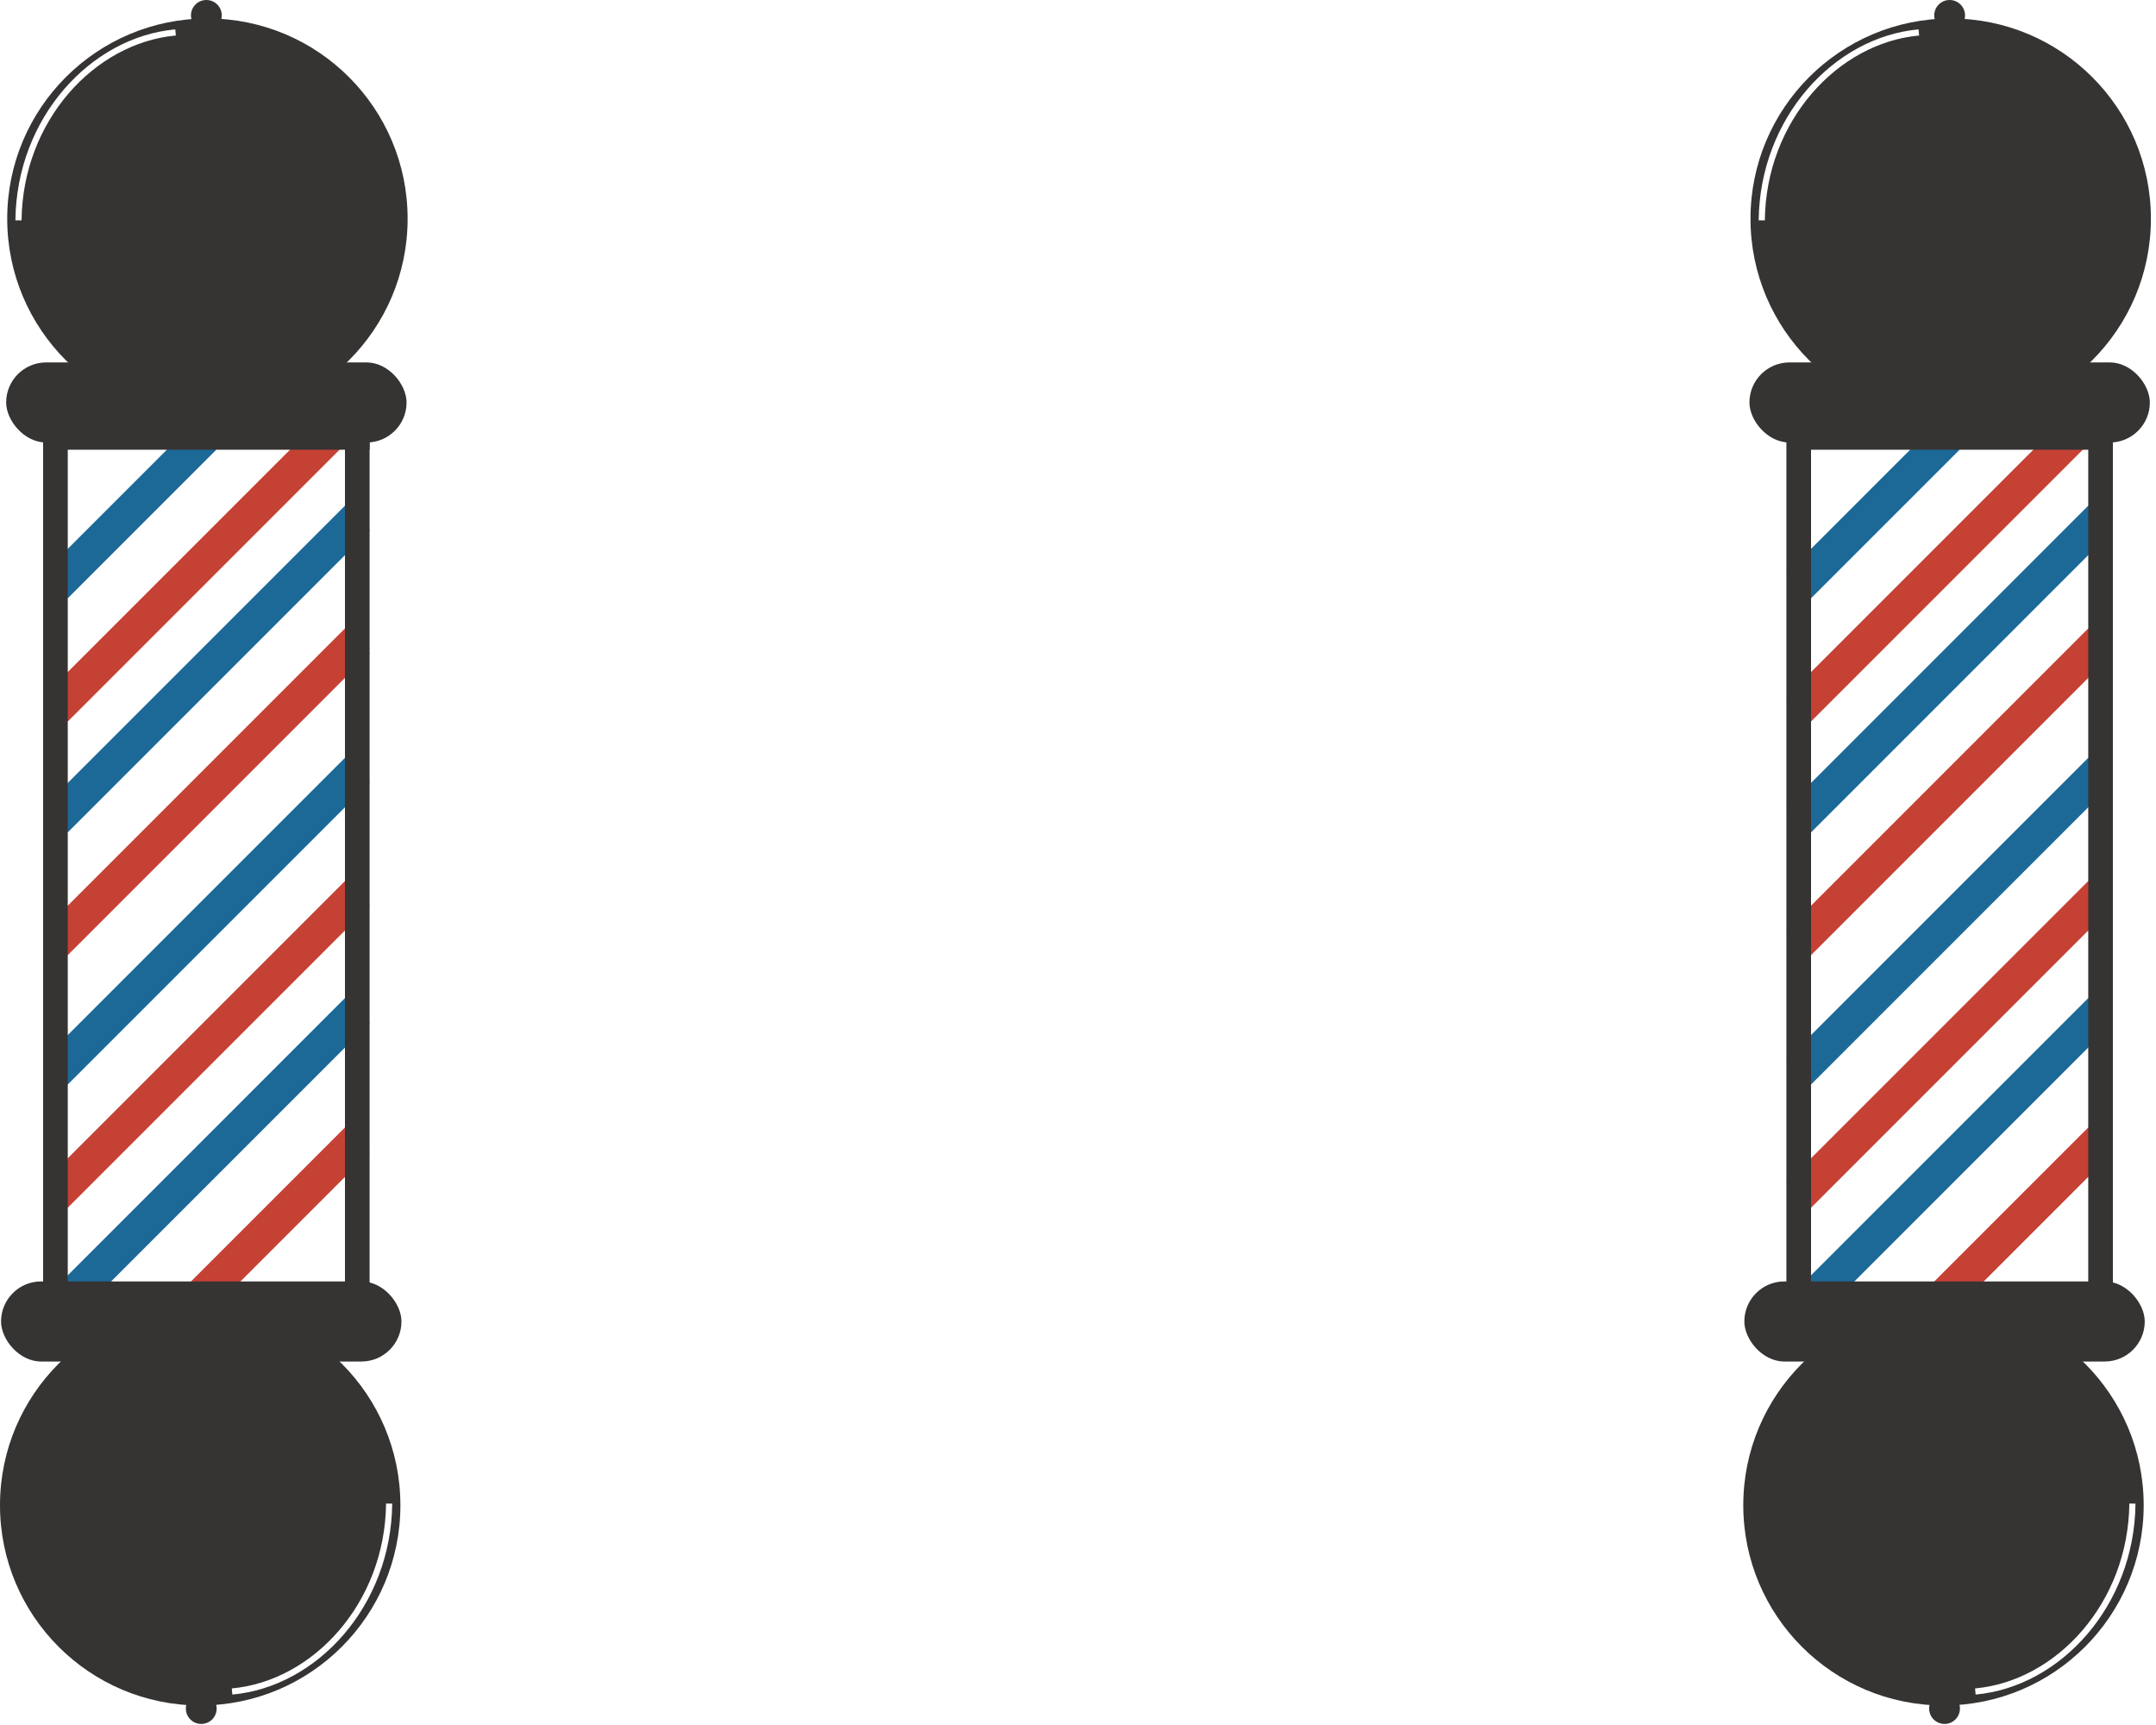 <svg width="350" height="280" viewBox="0 0 350 280" fill="none" xmlns="http://www.w3.org/2000/svg">
<rect x="10" y="71.828" width="47" height="141" rx="3" fill="white"/>
<circle cx="33.672" cy="35.5" r="32.5" transform="rotate(-90 33.672 35.5)" fill="#363333"/>
<rect x="1" y="58.828" width="65" height="13" rx="6.5" fill="#363333"/>
<path d="M11.016 215.023L7 211.007L56.007 162L60.023 166.016L11.016 215.023Z" fill="#1C6997"/>
<path d="M11.016 236.023L7 232.007L56.007 183L60.023 187.016L11.016 236.023Z" fill="#C54134"/>
<path d="M11.016 97.097L7 93.082L31.082 69L35.098 73.016L11.016 97.097Z" fill="#1C6997"/>
<path d="M11.016 135.097L7 131.081L56.007 82.074L60.023 86.09L11.016 135.097Z" fill="#1C6997"/>
<path d="M11.016 155.023L7 151.007L56.007 102L60.023 106.016L11.016 155.023Z" fill="#C54134"/>
<path d="M11.016 176.023L7 172.007L56.007 123L60.023 127.016L11.016 176.023Z" fill="#1C6997"/>
<path d="M11.016 196.023L7 192.007L56.007 143L60.023 147.016L11.016 196.023Z" fill="#C54134"/>
<path d="M11.016 117.097L7 113.081L51.702 68.379L55.718 72.395L11.016 117.097Z" fill="#C54134"/>
<rect x="56" y="71" width="4" height="141" fill="#363333"/>
<rect x="7" y="71" width="4" height="141" fill="#363333"/>
<rect x="9" y="68" width="51" height="5" fill="#363333"/>
<rect x="9" y="211" width="51" height="2" fill="#363333"/>
<circle cx="33.5" cy="2.5" r="2.5" fill="#363333"/>
<path d="M3 35.766C3.173 19.407 15 6.5 28.5 5.266" stroke="white"/>
<circle cx="32.5" cy="244.328" r="32.5" transform="rotate(90 32.5 244.328)" fill="#363333"/>
<rect x="65.172" y="221" width="65" height="13" rx="6.5" transform="rotate(180 65.172 221)" fill="#363333"/>
<circle cx="32.672" cy="277.328" r="2.5" transform="rotate(180 32.672 277.328)" fill="#363333"/>
<path d="M63.172 244.062C63 260.42 51.172 273.328 37.672 274.562" stroke="white"/>
<rect x="293" y="71.828" width="47" height="141" rx="3" fill="white"/>
<circle cx="316.672" cy="35.5" r="32.5" transform="rotate(-90 316.672 35.5)" fill="#363333"/>
<rect x="284" y="58.828" width="65" height="13" rx="6.5" fill="#363333"/>
<path d="M294.016 215.023L290 211.007L339.007 162L343.023 166.016L294.016 215.023Z" fill="#1C6997"/>
<path d="M294.016 236.023L290 232.007L339.007 183L343.023 187.016L294.016 236.023Z" fill="#C54134"/>
<path d="M294.016 97.097L290 93.082L314.082 69L318.098 73.016L294.016 97.097Z" fill="#1C6997"/>
<path d="M294.016 135.097L290 131.081L339.007 82.074L343.023 86.09L294.016 135.097Z" fill="#1C6997"/>
<path d="M294.016 155.023L290 151.007L339.007 102L343.023 106.016L294.016 155.023Z" fill="#C54134"/>
<path d="M294.016 176.023L290 172.007L339.007 123L343.023 127.016L294.016 176.023Z" fill="#1C6997"/>
<path d="M294.016 196.023L290 192.007L339.007 143L343.023 147.016L294.016 196.023Z" fill="#C54134"/>
<path d="M294.016 117.097L290 113.081L334.702 68.379L338.718 72.395L294.016 117.097Z" fill="#C54134"/>
<rect x="339" y="71" width="4" height="141" fill="#363333"/>
<rect x="290" y="71" width="4" height="141" fill="#363333"/>
<rect x="292" y="68" width="51" height="5" fill="#363333"/>
<rect x="292" y="211" width="51" height="2" fill="#363333"/>
<circle cx="316.5" cy="2.5" r="2.5" fill="#363333"/>
<path d="M286 35.766C286.173 19.407 298 6.5 311.5 5.266" stroke="white"/>
<circle cx="315.5" cy="244.328" r="32.5" transform="rotate(90 315.5 244.328)" fill="#363333"/>
<rect x="348.172" y="221" width="65" height="13" rx="6.5" transform="rotate(180 348.172 221)" fill="#363333"/>
<circle cx="315.672" cy="277.328" r="2.5" transform="rotate(180 315.672 277.328)" fill="#363333"/>
<path d="M346.172 244.062C346 260.42 334.172 273.328 320.672 274.562" stroke="white"/>
<g filter="url(#filter0_d)">
<path d="M148.746 164.375C148.59 164.375 148.473 164.328 148.395 164.234C148.332 164.141 148.301 164.039 148.301 163.93C148.301 163.82 148.332 163.727 148.395 163.648C148.457 163.555 148.551 163.516 148.676 163.531C148.582 163.438 148.426 163.398 148.207 163.414C148.035 163.445 147.871 163.562 147.715 163.766C147.574 163.953 147.52 164.18 147.551 164.445C147.566 164.727 147.684 164.992 147.902 165.242C148.121 165.492 148.426 165.609 148.816 165.594C149.02 165.594 149.215 165.539 149.402 165.43C149.59 165.32 149.754 165.18 149.895 165.008C150.035 164.82 150.145 164.609 150.223 164.375C150.301 164.141 150.34 163.898 150.34 163.648C150.324 163.383 150.262 163.125 150.152 162.875C150.043 162.609 149.887 162.375 149.684 162.172C149.496 161.953 149.262 161.781 148.98 161.656C148.699 161.516 148.379 161.445 148.02 161.445C147.301 161.445 146.738 161.664 146.332 162.102C145.926 162.539 145.738 163.18 145.77 164.023C145.785 164.445 145.895 164.875 146.098 165.312C146.301 165.734 146.582 166.117 146.941 166.461C147.316 166.805 147.754 167.078 148.254 167.281C148.77 167.5 149.332 167.609 149.941 167.609C150.504 167.609 150.996 167.5 151.418 167.281C151.84 167.062 152.199 166.781 152.496 166.438C152.793 166.078 153.012 165.672 153.152 165.219C153.309 164.766 153.387 164.297 153.387 163.812C153.387 163.5 153.332 163.156 153.223 162.781C153.129 162.406 152.949 162.008 152.684 161.586C152.434 161.164 152.098 160.719 151.676 160.25C151.254 159.781 150.723 159.305 150.082 158.82C149.457 158.336 148.863 157.883 148.301 157.461C147.754 157.039 147.27 156.625 146.848 156.219C146.441 155.797 146.113 155.359 145.863 154.906C145.629 154.438 145.512 153.914 145.512 153.336C145.512 152.758 145.613 152.203 145.816 151.672C146.035 151.125 146.348 150.648 146.754 150.242C147.176 149.836 147.691 149.516 148.301 149.281C148.91 149.031 149.605 148.922 150.387 148.953C150.84 148.969 151.27 149.047 151.676 149.188C152.098 149.328 152.488 149.469 152.848 149.609C153.223 149.75 153.574 149.867 153.902 149.961C154.23 150.039 154.535 150.023 154.816 149.914C154.941 149.867 155.051 149.797 155.145 149.703C155.223 149.625 155.301 149.523 155.379 149.398C155.457 149.273 155.512 149.102 155.543 148.883L156.199 148.93C156.152 149.227 156.098 149.602 156.035 150.055C155.973 150.508 155.926 150.984 155.895 151.484C155.879 151.969 155.887 152.453 155.918 152.938C155.949 153.406 156.027 153.812 156.152 154.156L155.543 154.297C155.402 153.859 155.238 153.422 155.051 152.984C154.879 152.531 154.668 152.117 154.418 151.742C154.184 151.367 153.91 151.031 153.598 150.734C153.285 150.438 152.918 150.203 152.496 150.031C152.121 149.891 151.738 149.797 151.348 149.75C150.973 149.688 150.605 149.711 150.246 149.82C149.902 149.93 149.566 150.125 149.238 150.406C148.926 150.688 148.637 151.094 148.371 151.625C148.105 152.156 147.996 152.75 148.043 153.406C148.105 154.062 148.285 154.633 148.582 155.117C148.754 155.43 148.957 155.727 149.191 156.008C149.441 156.273 149.699 156.531 149.965 156.781C150.23 157.016 150.504 157.25 150.785 157.484C151.082 157.719 151.371 157.953 151.652 158.188C152.199 158.672 152.707 159.156 153.176 159.641C153.645 160.125 154.043 160.625 154.371 161.141C154.715 161.641 154.98 162.164 155.168 162.711C155.355 163.242 155.449 163.789 155.449 164.352C155.449 164.93 155.309 165.492 155.027 166.039C154.746 166.586 154.355 167.07 153.855 167.492C153.371 167.914 152.801 168.25 152.145 168.5C151.504 168.766 150.824 168.898 150.105 168.898C149.402 168.898 148.738 168.773 148.113 168.523C147.504 168.289 146.973 167.945 146.52 167.492C146.066 167.055 145.707 166.539 145.441 165.945C145.176 165.336 145.043 164.664 145.043 163.93C145.043 163.352 145.129 162.867 145.301 162.477C145.473 162.07 145.699 161.742 145.98 161.492C146.262 161.242 146.582 161.062 146.941 160.953C147.301 160.844 147.668 160.789 148.043 160.789C148.434 160.789 148.809 160.852 149.168 160.977C149.543 161.086 149.871 161.266 150.152 161.516C150.434 161.766 150.652 162.086 150.809 162.477C150.98 162.867 151.066 163.328 151.066 163.859C151.066 164.234 150.98 164.57 150.809 164.867C150.652 165.148 150.449 165.391 150.199 165.594C149.949 165.781 149.676 165.922 149.379 166.016C149.098 166.109 148.832 166.148 148.582 166.133C148.332 166.117 148.105 166.055 147.902 165.945C147.699 165.836 147.52 165.703 147.363 165.547C147.223 165.391 147.113 165.227 147.035 165.055C146.957 164.867 146.918 164.688 146.918 164.516C146.934 164.359 146.965 164.188 147.012 164C147.074 163.812 147.168 163.641 147.293 163.484C147.418 163.312 147.574 163.18 147.762 163.086C147.949 162.977 148.176 162.922 148.441 162.922C148.691 162.922 148.895 163 149.051 163.156C149.207 163.297 149.293 163.477 149.309 163.695C149.34 163.883 149.293 164.047 149.168 164.188C149.059 164.312 148.918 164.375 148.746 164.375ZM155.73 167.609C156.074 167.406 156.371 167.227 156.621 167.07C156.871 166.93 157.082 166.727 157.254 166.461C157.441 166.18 157.59 165.797 157.699 165.312C157.809 164.828 157.902 164.164 157.98 163.32C158.152 161.617 158.277 160.016 158.355 158.516C158.449 157 158.449 155.461 158.355 153.898C158.309 153.242 158.207 152.703 158.051 152.281C157.895 151.859 157.715 151.531 157.512 151.297C157.324 151.047 157.137 150.867 156.949 150.758C156.762 150.633 156.613 150.531 156.504 150.453L156.551 149.961C156.801 150.023 157.113 150.102 157.488 150.195C157.879 150.273 158.316 150.344 158.801 150.406C159.285 150.453 159.816 150.469 160.395 150.453C160.973 150.438 161.582 150.367 162.223 150.242L162.246 150.664C162.152 150.711 162.004 150.836 161.801 151.039C161.598 151.242 161.387 151.531 161.168 151.906C160.965 152.281 160.77 152.766 160.582 153.359C160.41 153.938 160.293 154.633 160.23 155.445C160.168 155.961 160.121 156.484 160.09 157.016C160.074 157.531 160.059 158.047 160.043 158.562C160.434 158.578 160.887 158.594 161.402 158.609C161.918 158.609 162.465 158.602 163.043 158.586C163.621 158.555 164.207 158.508 164.801 158.445C165.41 158.383 165.996 158.281 166.559 158.141C166.543 157.156 166.527 156.242 166.512 155.398C166.496 154.539 166.48 153.883 166.465 153.43C166.449 153.023 166.387 152.617 166.277 152.211C166.168 151.789 166.027 151.398 165.855 151.039C165.684 150.68 165.473 150.359 165.223 150.078C164.973 149.781 164.699 149.562 164.402 149.422L164.449 148.977C164.684 149.055 165.059 149.141 165.574 149.234C166.105 149.312 166.684 149.383 167.309 149.445C167.949 149.492 168.59 149.508 169.23 149.492C169.887 149.477 170.473 149.398 170.988 149.258L170.941 149.797C170.691 149.906 170.434 150.039 170.168 150.195C169.902 150.336 169.66 150.539 169.441 150.805C169.223 151.055 169.027 151.375 168.855 151.766C168.699 152.156 168.598 152.648 168.551 153.242C168.504 153.852 168.457 154.625 168.41 155.562C168.363 156.5 168.332 157.492 168.316 158.539C168.316 159.57 168.348 160.594 168.41 161.609C168.473 162.625 168.59 163.516 168.762 164.281C168.871 164.781 168.996 165.195 169.137 165.523C169.277 165.836 169.441 166.102 169.629 166.32C169.816 166.523 170.027 166.695 170.262 166.836C170.496 166.961 170.754 167.078 171.035 167.188L170.824 167.539C170.387 167.398 169.902 167.281 169.371 167.188C168.855 167.094 168.332 167.031 167.801 167C167.27 166.953 166.762 166.945 166.277 166.977C165.793 166.992 165.371 167.031 165.012 167.094L164.941 166.531C165.223 166.438 165.465 166.336 165.668 166.227C165.887 166.117 166.066 165.953 166.207 165.734C166.348 165.5 166.449 165.18 166.512 164.773C166.574 164.367 166.605 163.812 166.605 163.109C166.59 162.672 166.582 162.188 166.582 161.656C166.582 161.125 166.582 160.562 166.582 159.969C166.129 159.922 165.621 159.891 165.059 159.875C164.496 159.844 163.918 159.828 163.324 159.828C162.746 159.828 162.168 159.852 161.59 159.898C161.027 159.93 160.512 159.984 160.043 160.062C160.059 160.938 160.09 161.766 160.137 162.547C160.184 163.328 160.262 164.047 160.371 164.703C160.434 165.156 160.512 165.523 160.605 165.805C160.715 166.07 160.832 166.289 160.957 166.461C161.098 166.617 161.254 166.75 161.426 166.859C161.613 166.953 161.824 167.055 162.059 167.164L161.918 167.633C161.59 167.555 161.16 167.5 160.629 167.469C160.098 167.453 159.543 167.453 158.965 167.469C158.387 167.5 157.832 167.555 157.301 167.633C156.77 167.711 156.34 167.82 156.012 167.961L155.73 167.609ZM177.715 168.477C177.059 168.477 176.348 168.281 175.582 167.891C174.816 167.5 174.105 166.906 173.449 166.109C172.809 165.297 172.277 164.266 171.855 163.016C171.434 161.766 171.238 160.281 171.27 158.562C171.301 156.984 171.559 155.641 172.043 154.531C172.543 153.406 173.152 152.492 173.871 151.789C174.59 151.086 175.348 150.57 176.145 150.242C176.957 149.914 177.691 149.75 178.348 149.75C179.176 149.75 179.965 149.93 180.715 150.289C181.48 150.648 182.16 151.18 182.754 151.883C183.348 152.57 183.824 153.43 184.184 154.461C184.559 155.477 184.77 156.648 184.816 157.977C184.863 159.445 184.684 160.828 184.277 162.125C183.871 163.406 183.324 164.523 182.637 165.477C181.965 166.414 181.191 167.148 180.316 167.68C179.441 168.227 178.574 168.492 177.715 168.477ZM173.238 158.844C173.223 159.312 173.23 159.836 173.262 160.414C173.293 160.977 173.363 161.555 173.473 162.148C173.582 162.742 173.73 163.328 173.918 163.906C174.121 164.469 174.371 164.977 174.668 165.43C174.965 165.883 175.316 166.258 175.723 166.555C176.129 166.852 176.605 167.016 177.152 167.047C177.684 167.078 178.199 166.953 178.699 166.672C179.199 166.391 179.66 166 180.082 165.5C180.52 165 180.91 164.414 181.254 163.742C181.598 163.07 181.887 162.375 182.121 161.656C182.355 160.922 182.527 160.195 182.637 159.477C182.746 158.742 182.785 158.055 182.754 157.414C182.707 156.82 182.652 156.312 182.59 155.891C182.527 155.453 182.441 155.078 182.332 154.766C182.332 155.047 182.301 155.336 182.238 155.633C182.191 155.914 182.098 156.195 181.957 156.477C181.816 156.758 181.621 157.023 181.371 157.273C181.137 157.523 180.832 157.734 180.457 157.906C179.895 158.172 179.363 158.32 178.863 158.352C178.363 158.367 177.918 158.289 177.527 158.117C177.137 157.945 176.809 157.68 176.543 157.32C176.293 156.945 176.137 156.492 176.074 155.961C175.996 155.43 176.035 154.961 176.191 154.555C176.363 154.133 176.59 153.781 176.871 153.5C177.152 153.203 177.473 152.977 177.832 152.82C178.191 152.664 178.543 152.57 178.887 152.539C178.996 152.539 179.145 152.555 179.332 152.586C179.52 152.602 179.707 152.664 179.895 152.773C180.082 152.867 180.246 153.023 180.387 153.242C180.527 153.461 180.605 153.758 180.621 154.133C180.637 154.523 180.551 154.859 180.363 155.141C180.191 155.406 179.973 155.617 179.707 155.773C179.457 155.93 179.191 156.023 178.91 156.055C178.645 156.07 178.418 156.031 178.23 155.938C178.059 155.828 177.957 155.695 177.926 155.539C177.895 155.367 177.91 155.211 177.973 155.07C178.035 154.914 178.129 154.789 178.254 154.695C178.395 154.602 178.543 154.57 178.699 154.602C178.934 154.664 179.074 154.797 179.121 155C179.184 155.188 179.191 155.367 179.145 155.539C179.457 155.461 179.684 155.297 179.824 155.047C179.98 154.797 180.051 154.539 180.035 154.273C180.035 154.008 179.949 153.773 179.777 153.57C179.621 153.352 179.379 153.242 179.051 153.242C178.457 153.242 177.941 153.438 177.504 153.828C177.066 154.203 176.84 154.75 176.824 155.469C176.824 155.703 176.848 155.953 176.895 156.219C176.941 156.484 177.035 156.727 177.176 156.945C177.332 157.164 177.543 157.344 177.809 157.484C178.074 157.609 178.434 157.656 178.887 157.625C179.324 157.594 179.707 157.484 180.035 157.297C180.379 157.094 180.66 156.852 180.879 156.57C181.113 156.273 181.293 155.945 181.418 155.586C181.543 155.227 181.605 154.859 181.605 154.484C181.621 153.812 181.543 153.258 181.371 152.82C181.199 152.367 180.973 152.008 180.691 151.742C180.426 151.461 180.121 151.266 179.777 151.156C179.449 151.047 179.129 150.984 178.816 150.969C178.129 150.953 177.465 151.188 176.824 151.672C176.184 152.141 175.605 152.75 175.09 153.5C174.574 154.25 174.145 155.102 173.801 156.055C173.473 156.992 173.285 157.922 173.238 158.844ZM187.535 153.734C187.426 153.062 187.293 152.492 187.137 152.023C186.98 151.555 186.785 151.164 186.551 150.852C186.316 150.523 186.043 150.266 185.73 150.078C185.402 149.875 185.02 149.727 184.582 149.633L184.676 149.047C184.91 149.141 185.199 149.258 185.543 149.398C185.887 149.523 186.277 149.641 186.715 149.75C187.168 149.844 187.66 149.906 188.191 149.938C188.738 149.953 189.332 149.891 189.973 149.75C189.91 150.156 189.848 150.648 189.785 151.227C189.738 151.805 189.699 152.367 189.668 152.914C189.918 152.398 190.215 151.891 190.559 151.391C190.918 150.875 191.324 150.43 191.777 150.055C192.246 149.664 192.762 149.375 193.324 149.188C193.902 149 194.535 148.961 195.223 149.07C195.754 149.164 196.238 149.406 196.676 149.797C197.113 150.172 197.48 150.664 197.777 151.273C198.074 151.867 198.285 152.555 198.41 153.336C198.535 154.117 198.559 154.938 198.48 155.797C198.387 156.672 198.223 157.5 197.988 158.281C197.754 159.062 197.434 159.742 197.027 160.32C196.637 160.883 196.152 161.328 195.574 161.656C195.012 161.969 194.355 162.086 193.605 162.008C193.105 161.961 192.637 161.844 192.199 161.656C191.777 161.453 191.387 161.203 191.027 160.906C190.668 160.594 190.348 160.242 190.066 159.852C189.785 159.461 189.543 159.055 189.34 158.633C189.34 159.039 189.348 159.5 189.363 160.016C189.379 160.516 189.402 161.031 189.434 161.562C189.465 162.078 189.504 162.602 189.551 163.133C189.598 163.648 189.652 164.125 189.715 164.562C189.793 165.094 189.91 165.516 190.066 165.828C190.223 166.125 190.395 166.359 190.582 166.531C190.77 166.688 190.957 166.797 191.145 166.859C191.332 166.922 191.496 166.977 191.637 167.023L191.543 167.469C191.027 167.359 190.496 167.289 189.949 167.258C189.418 167.227 188.902 167.219 188.402 167.234C187.918 167.266 187.465 167.32 187.043 167.398C186.637 167.477 186.309 167.57 186.059 167.68L186.035 167.023C186.238 166.852 186.426 166.695 186.598 166.555C186.77 166.398 186.918 166.18 187.043 165.898C187.184 165.617 187.293 165.242 187.371 164.773C187.465 164.289 187.527 163.641 187.559 162.828C187.621 161.203 187.684 159.617 187.746 158.07C187.809 156.508 187.738 155.062 187.535 153.734ZM189.527 155.68C189.496 156.117 189.551 156.609 189.691 157.156C189.848 157.688 190.074 158.203 190.371 158.703C190.684 159.188 191.059 159.609 191.496 159.969C191.949 160.328 192.457 160.531 193.02 160.578C193.504 160.625 193.926 160.547 194.285 160.344C194.645 160.141 194.949 159.867 195.199 159.523C195.465 159.18 195.684 158.789 195.855 158.352C196.027 157.914 196.16 157.477 196.254 157.039C196.348 156.586 196.41 156.164 196.441 155.773C196.488 155.367 196.52 155.031 196.535 154.766C196.535 154.328 196.488 153.867 196.395 153.383C196.301 152.883 196.145 152.422 195.926 152C195.723 151.578 195.457 151.227 195.129 150.945C194.816 150.664 194.449 150.508 194.027 150.477C193.465 150.461 192.918 150.625 192.387 150.969C191.871 151.297 191.41 151.719 191.004 152.234C190.598 152.75 190.262 153.32 189.996 153.945C189.73 154.555 189.574 155.133 189.527 155.68Z" fill="white"/>
</g>
<path d="M96.132 122.9C95.584 123.386 95.019 123.796 94.435 124.13C93.858 124.439 93.306 124.63 92.778 124.704C92.231 124.773 91.73 124.698 91.277 124.479C90.805 124.254 90.405 123.846 90.078 123.255C89.772 122.708 89.631 122.158 89.656 121.604C89.667 121.06 89.781 120.568 89.999 120.128C90.217 119.689 90.515 119.309 90.894 118.988C91.252 118.663 91.629 118.452 92.024 118.358C92.426 118.238 92.819 118.254 93.205 118.404C93.584 118.54 93.896 118.834 94.141 119.287C94.495 119.937 94.597 120.517 94.446 121.026C94.296 121.534 94.021 121.946 93.623 122.262C93.224 122.577 92.834 122.738 92.45 122.745C92.054 122.761 91.733 122.543 91.488 122.09C91.365 121.863 91.299 121.644 91.289 121.433C91.259 121.217 91.266 121.024 91.31 120.853C91.333 120.676 91.394 120.522 91.491 120.391C91.581 120.244 91.679 120.132 91.783 120.055C91.999 119.875 92.202 119.803 92.395 119.839C92.593 119.851 92.764 119.972 92.906 120.204C93.029 120.43 93.049 120.644 92.966 120.844C92.876 121.03 92.729 121.149 92.525 121.201C92.387 121.244 92.274 121.189 92.185 121.036C92.084 120.893 92.035 120.731 92.039 120.55C91.935 120.666 91.868 120.806 91.837 120.967C91.807 121.129 91.839 121.313 91.935 121.52C92.058 121.786 92.23 121.966 92.449 122.061C92.662 122.141 92.945 122.031 93.297 121.73C93.48 121.594 93.6 121.435 93.656 121.254C93.726 121.064 93.763 120.878 93.767 120.696C93.77 120.515 93.748 120.353 93.7 120.21C93.657 120.043 93.616 119.915 93.575 119.827C93.533 119.738 93.452 119.62 93.331 119.472C93.223 119.314 93.072 119.197 92.879 119.122C92.692 119.023 92.464 118.984 92.193 119.006C91.936 119.019 91.63 119.136 91.276 119.359C90.917 119.606 90.66 119.886 90.506 120.199C90.346 120.496 90.251 120.805 90.223 121.123C90.195 121.442 90.213 121.746 90.277 122.036C90.341 122.325 90.424 122.562 90.526 122.744C90.717 123.118 90.983 123.388 91.322 123.552C91.649 123.726 92.05 123.776 92.525 123.702C92.98 123.622 93.499 123.416 94.082 123.082C94.678 122.739 95.318 122.244 96.002 121.597C95.938 120.891 95.857 120.167 95.76 119.426C95.662 118.684 95.555 117.96 95.438 117.253C95.321 116.546 95.192 115.868 95.049 115.22C94.907 114.571 94.752 113.991 94.586 113.48C94.183 112.27 93.678 111.464 93.07 111.062C92.455 110.645 91.834 110.65 91.206 111.076L91.017 110.442C91.273 110.312 91.63 110.116 92.089 109.855C92.561 109.584 93.069 109.277 93.612 108.933C94.148 108.575 94.678 108.202 95.201 107.814C95.717 107.411 96.16 107.003 96.53 106.589L96.714 106.929C96.572 107.114 96.442 107.29 96.326 107.455C96.209 107.621 96.129 107.79 96.086 107.961C96.035 108.117 96.028 108.291 96.064 108.483C96.093 108.66 96.189 108.847 96.351 109.044C96.519 109.257 96.826 109.673 97.273 110.295C97.719 110.917 98.249 111.644 98.864 112.478C99.478 113.312 100.154 114.2 100.889 115.143C101.624 116.085 102.359 116.969 103.092 117.794C103.826 118.619 104.505 119.326 105.129 119.915C105.766 120.494 106.338 120.932 106.845 121.231C107.346 121.515 107.781 121.638 108.15 121.602C108.527 121.581 108.834 121.372 109.073 120.977C109.182 120.757 109.254 120.515 109.289 120.251C109.319 120.011 109.314 119.736 109.276 119.427C109.239 119.118 109.137 118.766 108.972 118.372L109.236 118.088C109.397 118.285 109.551 118.578 109.696 118.967C109.834 119.341 109.926 119.748 109.973 120.19C110.019 120.632 109.987 121.073 109.874 121.513C109.769 121.969 109.544 122.354 109.198 122.67C108.918 122.937 108.572 123.175 108.158 123.382C107.758 123.58 107.287 123.642 106.743 123.569C106.213 123.486 105.6 123.207 104.905 122.73C104.223 122.244 103.461 121.451 102.617 120.35C102.38 120.029 102.147 119.716 101.918 119.41C101.681 119.089 101.452 118.784 101.229 118.492C100.864 118.803 100.365 119.223 99.732 119.753C99.099 120.282 98.443 120.838 97.765 121.421C98 122.497 98.233 123.435 98.463 124.236C98.603 124.728 98.738 125.114 98.868 125.394C99.011 125.665 99.157 125.865 99.304 125.994C99.445 126.108 99.611 126.163 99.802 126.16C100.007 126.147 100.248 126.097 100.524 126.011L100.72 126.491C100.47 126.597 100.114 126.812 99.649 127.137C99.185 127.462 98.698 127.833 98.189 128.25C97.7 128.673 97.221 129.118 96.752 129.584C96.303 130.056 95.976 130.488 95.771 130.878L95.265 130.241C95.478 129.905 95.672 129.642 95.848 129.452C96.003 129.257 96.132 129.062 96.235 128.867C96.331 128.657 96.4 128.407 96.442 128.118C96.477 127.814 96.474 127.41 96.433 126.904C96.413 126.522 96.375 125.984 96.318 125.293C96.274 124.591 96.218 123.789 96.151 122.886L96.132 122.9ZM95.663 110.745C95.778 111.295 95.9 111.939 96.031 112.675C96.161 113.412 96.306 114.198 96.464 115.033C96.616 115.853 96.775 116.707 96.941 117.596C97.12 118.476 97.299 119.335 97.477 120.175C98.044 119.616 98.581 119.108 99.09 118.651C99.611 118.185 100.068 117.786 100.459 117.456C99.42 116.084 98.494 114.846 97.684 113.741C96.873 112.636 96.2 111.637 95.663 110.745Z" fill="white"/>
<path d="M109.578 118.108C109.901 117.08 110.151 116.157 110.327 115.34C110.512 114.5 110.68 113.66 110.832 112.821C110.983 111.981 111.157 111.083 111.352 110.127C111.543 109.155 111.81 108.011 112.153 106.695C112.663 104.733 113.049 103.099 113.311 101.793C113.587 100.479 113.763 99.441 113.84 98.68C112.696 99.144 111.688 99.632 110.815 100.144C109.956 100.648 109.255 101.266 108.711 101.997C108.181 102.719 107.831 103.597 107.662 104.631C107.487 105.649 107.529 106.903 107.787 108.393L107.078 108.767C107.034 108.443 106.95 107.975 106.825 107.366C106.7 106.756 106.538 106.113 106.339 105.435C106.149 104.733 105.933 104.056 105.691 103.402C105.464 102.74 105.228 102.202 104.985 101.789C105.863 101.439 106.771 101.054 107.709 100.633C108.647 100.212 109.565 99.757 110.463 99.267C111.37 98.754 112.229 98.204 113.042 97.615C113.869 97.018 114.615 96.357 115.28 95.632C115.361 95.917 115.444 96.136 115.531 96.29C115.617 96.443 115.691 96.558 115.751 96.634C115.83 96.718 115.899 96.77 115.958 96.793C115.156 99.876 114.346 103.156 113.528 106.634C112.724 110.104 112.025 113.782 111.431 117.666C112.035 117.306 112.641 116.954 113.25 116.609C113.859 116.265 114.439 115.909 114.99 115.542C115.535 115.16 116.028 114.771 116.467 114.375C116.901 113.964 117.248 113.52 117.507 113.042C117.843 112.447 118.049 111.789 118.122 111.067C118.204 110.322 118.197 109.462 118.099 108.488L118.574 108.246C118.698 109.298 118.839 110.248 118.995 111.097C119.152 111.946 119.295 112.683 119.425 113.308C119.587 114.025 119.752 114.677 119.919 115.262C119.105 115.503 118.289 115.762 117.471 116.041C116.653 116.32 115.851 116.645 115.065 117.016C114.279 117.388 113.517 117.828 112.778 118.338C112.054 118.84 111.359 119.426 110.693 120.097C110.502 119.69 110.338 119.36 110.2 119.107C110.057 118.839 109.942 118.628 109.856 118.475C109.75 118.314 109.657 118.192 109.578 118.108Z" fill="white"/>
<path d="M122.96 110.386C123.385 109.409 123.727 108.528 123.984 107.743C124.252 106.936 124.503 106.127 124.737 105.317C124.972 104.506 125.234 103.64 125.525 102.72C125.811 101.783 126.191 100.686 126.665 99.428C127.37 97.553 127.918 95.986 128.309 94.728C128.714 93.463 128.993 92.46 129.145 91.719C127.949 92.04 126.886 92.401 125.958 92.803C125.044 93.199 124.278 93.725 123.659 94.381C123.055 95.032 122.618 95.857 122.347 96.856C122.071 97.841 121.991 99.083 122.106 100.585L121.356 100.869C121.343 100.544 121.304 100.073 121.238 99.456C121.171 98.84 121.071 98.185 120.937 97.492C120.814 96.778 120.663 96.083 120.483 95.409C120.319 94.729 120.134 94.17 119.929 93.733C120.847 93.492 121.799 93.22 122.784 92.916C123.77 92.613 124.738 92.273 125.689 91.896C126.652 91.498 127.571 91.057 128.446 90.572C129.337 90.082 130.152 89.518 130.891 88.881C130.945 89.172 131.008 89.399 131.08 89.56C131.152 89.722 131.215 89.844 131.268 89.926C131.34 90.018 131.404 90.079 131.46 90.108C130.353 93.055 129.217 96.196 128.055 99.532C126.907 102.861 125.845 106.407 124.868 110.17C125.511 109.887 126.155 109.611 126.802 109.343C127.449 109.076 128.067 108.794 128.657 108.497C129.243 108.185 129.777 107.86 130.258 107.521C130.734 107.167 131.126 106.77 131.434 106.33C131.831 105.782 132.102 105.157 132.246 104.453C132.401 103.728 132.477 102.878 132.474 101.905L132.976 101.723C132.999 102.776 133.047 103.73 133.122 104.587C133.196 105.443 133.269 106.188 133.339 106.82C133.432 107.547 133.534 108.21 133.645 108.808C132.802 108.948 131.956 109.107 131.105 109.285C130.255 109.463 129.416 109.688 128.589 109.961C127.761 110.234 126.951 110.578 126.158 110.993C125.38 111.403 124.624 111.899 123.888 112.482C123.736 112.057 123.602 111.712 123.489 111.446C123.371 111.164 123.276 110.942 123.204 110.781C123.113 110.61 123.031 110.478 122.96 110.386Z" fill="white"/>
<path d="M136.875 93.948C136.781 92.937 136.655 92.159 136.496 91.616C136.351 91.053 136.178 90.638 135.977 90.374C135.79 90.089 135.585 89.909 135.362 89.834C135.153 89.739 134.927 89.648 134.687 89.561L134.675 88.962C134.965 88.936 135.311 88.895 135.711 88.839C136.111 88.784 136.555 88.692 137.043 88.563C137.544 88.414 138.081 88.222 138.651 87.988C139.222 87.754 139.831 87.443 140.478 87.055L140.51 87.623C140.254 87.774 140.013 87.98 139.789 88.24C139.562 88.483 139.364 88.812 139.194 89.224C139.024 89.637 138.885 90.158 138.779 90.788C138.685 91.398 138.645 92.152 138.658 93.052C138.669 93.935 138.71 94.802 138.782 95.652C138.853 96.503 139.014 97.237 139.265 97.857C139.532 98.472 139.905 98.916 140.385 99.191C140.865 99.466 141.517 99.461 142.342 99.176C143.169 98.908 143.833 98.407 144.333 97.673C144.849 96.935 145.222 96.109 145.451 95.196C145.695 94.263 145.82 93.302 145.827 92.314C145.834 91.326 145.75 90.445 145.575 89.672C145.423 88.943 145.261 88.317 145.089 87.794C144.933 87.267 144.748 86.831 144.536 86.486C144.34 86.136 144.106 85.872 143.836 85.692C143.582 85.509 143.28 85.396 142.931 85.354L143.095 84.784C143.442 84.81 143.85 84.811 144.32 84.787C144.806 84.759 145.287 84.699 145.764 84.607C146.254 84.494 146.715 84.348 147.146 84.167C147.576 83.97 147.916 83.721 148.167 83.421L148.29 83.94C148.063 84.184 147.847 84.5 147.64 84.889C147.432 85.262 147.27 85.731 147.154 86.296C147.036 86.846 146.966 87.508 146.946 88.282C146.938 89.036 147.021 89.909 147.194 90.9C147.31 91.605 147.462 92.275 147.65 92.911C147.836 93.531 148.026 94.183 148.221 94.867C148.432 95.547 148.628 96.297 148.809 97.119C149.004 97.92 149.176 98.844 149.324 99.892C149.473 100.939 149.549 101.997 149.554 103.066C149.558 104.135 149.431 105.138 149.172 106.076C148.913 107.013 148.474 107.831 147.854 108.53C147.25 109.224 146.406 109.714 145.32 110.001C144.549 110.204 143.886 110.254 143.333 110.149C142.781 110.06 142.305 109.868 141.904 109.573C141.506 109.294 141.179 108.945 140.924 108.528C140.687 108.122 140.49 107.714 140.334 107.304C140.203 106.954 140.08 106.602 139.964 106.248C139.864 105.89 139.741 105.538 139.594 105.192C139.45 104.863 139.282 104.547 139.093 104.246C138.903 103.945 138.662 103.683 138.369 103.459C139.116 103.429 139.808 103.356 140.444 103.238C141.08 103.12 141.614 102.912 142.045 102.615C141.754 103.327 141.614 104.066 141.625 104.832C141.635 105.598 141.762 106.317 142.004 106.989C142.133 107.323 142.311 107.66 142.539 108.001C142.782 108.338 143.066 108.614 143.391 108.83C143.717 109.061 144.087 109.189 144.498 109.215C144.926 109.235 145.381 109.107 145.864 108.829C146.316 108.559 146.706 108.147 147.036 107.592C147.365 107.037 147.615 106.378 147.784 105.614C147.956 104.867 148.042 104.033 148.042 103.114C148.043 102.194 147.931 101.237 147.709 100.243C147.439 99.144 147.201 98.212 146.995 97.447C146.788 96.682 146.622 96.024 146.495 95.473C146.379 95.921 146.212 96.416 145.995 96.959C145.794 97.496 145.525 98.019 145.188 98.525C144.85 99.016 144.44 99.467 143.96 99.878C143.477 100.273 142.905 100.557 142.244 100.732C142.102 100.769 141.912 100.811 141.674 100.857C141.451 100.899 141.202 100.923 140.925 100.929C140.648 100.935 140.351 100.914 140.034 100.864C139.715 100.797 139.388 100.683 139.055 100.52C138.773 100.377 138.536 100.197 138.342 99.981C138.164 99.76 138.008 99.526 137.875 99.277C137.755 99.007 137.651 98.734 137.563 98.456C137.49 98.175 137.427 97.899 137.372 97.629C137.268 97.122 137.172 96.562 137.085 95.949C137.014 95.333 136.944 94.666 136.875 93.948Z" fill="white"/>
<path d="M162.867 89.978C162.379 89.986 161.982 89.902 161.677 89.728C161.356 89.537 161.109 89.313 160.935 89.055C160.762 88.798 160.638 88.523 160.563 88.231C160.488 87.94 160.453 87.688 160.458 87.477C160.454 86.891 160.631 86.254 160.988 85.566C161.329 84.861 161.888 84.202 162.667 83.589C163.445 82.959 164.449 82.432 165.679 82.007C166.924 81.582 168.434 81.356 170.208 81.33C170.664 81.323 171.248 81.379 171.961 81.499C172.675 81.618 173.369 81.844 174.045 82.175C174.721 82.507 175.297 82.978 175.771 83.59C176.246 84.184 176.465 84.954 176.428 85.898C176.414 86.532 176.295 87.112 176.072 87.635C175.85 88.143 175.555 88.595 175.188 88.99C174.838 89.386 174.416 89.718 173.922 89.985C173.428 90.237 172.904 90.423 172.348 90.546C172.884 90.586 173.434 90.708 173.999 90.911C174.564 91.098 175.079 91.375 175.543 91.743C176.023 92.109 176.411 92.559 176.709 93.092C177.006 93.624 177.155 94.256 177.155 94.988C177.149 96.013 176.884 96.969 176.36 97.855C175.852 98.725 175.08 99.427 174.044 99.963C173.023 100.499 171.747 100.835 170.215 100.972C168.698 101.108 166.921 100.947 164.881 100.489C165.05 100.194 165.194 99.915 165.314 99.653C165.45 99.391 165.562 99.121 165.649 98.843C165.737 98.549 165.809 98.239 165.865 97.913C165.937 97.587 166.002 97.219 166.06 96.812C166.099 96.535 166.148 96.144 166.208 95.639C166.284 95.133 166.362 94.555 166.441 93.903C166.521 93.251 166.601 92.542 166.683 91.776C166.765 91.01 166.831 90.237 166.881 89.455C166.947 88.657 166.989 87.868 167.006 87.087C167.04 86.305 167.048 85.565 167.031 84.866C167.01 84.329 166.996 83.89 166.987 83.549C166.978 83.191 166.96 82.899 166.933 82.671C166.035 82.815 165.232 83.063 164.525 83.415C163.834 83.75 163.248 84.157 162.765 84.636C162.283 85.099 161.922 85.617 161.682 86.19C161.426 86.746 161.315 87.317 161.351 87.903C161.388 88.471 161.63 88.891 162.08 89.161C162.514 89.414 163.024 89.496 163.612 89.406C163.906 89.353 164.161 89.244 164.376 89.078C164.591 88.896 164.767 88.69 164.902 88.46C165.037 88.23 165.124 87.977 165.163 87.7C165.218 87.422 165.224 87.154 165.18 86.894C165.137 86.635 165.044 86.441 164.9 86.313C164.757 86.185 164.596 86.106 164.418 86.076C164.24 86.03 164.061 86.024 163.881 86.059C163.685 86.095 163.521 86.154 163.389 86.237C163.29 86.304 163.198 86.403 163.114 86.534C163.03 86.65 162.97 86.781 162.935 86.927C162.899 87.074 162.904 87.229 162.949 87.391C162.994 87.537 163.106 87.657 163.282 87.752C163.303 87.556 163.38 87.393 163.513 87.26C163.646 87.112 163.81 87.069 164.004 87.131C164.117 87.178 164.196 87.267 164.242 87.396C164.288 87.509 164.294 87.639 164.258 87.786C164.222 87.917 164.147 88.04 164.03 88.156C163.914 88.271 163.749 88.339 163.538 88.358C163.391 88.377 163.236 88.363 163.075 88.316C162.913 88.27 162.768 88.191 162.641 88.079C162.497 87.967 162.386 87.822 162.309 87.644C162.215 87.451 162.18 87.215 162.202 86.938C162.224 86.694 162.302 86.473 162.436 86.276C162.571 86.079 162.737 85.914 162.935 85.781C163.134 85.648 163.355 85.547 163.601 85.478C163.847 85.409 164.091 85.381 164.335 85.394C165.408 85.427 165.939 86.07 165.927 87.322C165.921 87.632 165.849 87.942 165.712 88.253C165.591 88.564 165.398 88.851 165.131 89.115C164.866 89.363 164.544 89.571 164.166 89.74C163.788 89.892 163.356 89.971 162.867 89.978ZM169.06 82.493C169.016 83.015 168.938 83.601 168.826 84.254C168.731 84.889 168.634 85.566 168.537 86.283C168.44 87 168.35 87.742 168.269 88.508C168.203 89.257 168.179 90.005 168.195 90.754C168.909 90.841 169.618 90.74 170.324 90.454C171.046 90.166 171.698 89.758 172.279 89.229C172.86 88.7 173.329 88.091 173.686 87.402C174.059 86.697 174.254 85.979 174.27 85.246C174.283 84.677 174.115 84.183 173.766 83.766C173.417 83.348 172.977 83.021 172.446 82.785C171.914 82.549 171.34 82.403 170.723 82.347C170.122 82.291 169.568 82.34 169.06 82.493ZM168.194 91.9C168.199 92.404 168.187 92.966 168.157 93.585C168.127 94.203 168.08 94.838 168.017 95.49C167.97 96.141 167.915 96.801 167.851 97.469C167.788 98.12 167.726 98.739 167.664 99.326C168.31 99.544 169.032 99.623 169.831 99.562C170.629 99.501 171.374 99.303 172.065 98.968C172.772 98.616 173.36 98.119 173.83 97.478C174.3 96.836 174.529 96.036 174.517 95.076C174.499 94.442 174.38 93.915 174.162 93.495C173.943 93.076 173.65 92.738 173.281 92.484C172.929 92.212 172.527 92.015 172.074 91.891C171.638 91.768 171.184 91.693 170.712 91.668C170.241 91.642 169.785 91.657 169.345 91.712C168.905 91.751 168.521 91.814 168.194 91.9Z" fill="white"/>
<path d="M183.177 95.001C182.46 94.969 181.767 94.866 181.1 94.693C180.45 94.506 179.883 94.248 179.398 93.919C178.898 93.572 178.515 93.15 178.246 92.654C177.964 92.139 177.839 91.539 177.872 90.854C177.9 90.217 178.069 89.698 178.379 89.297C178.673 88.894 179.027 88.605 179.442 88.431C179.856 88.258 180.307 88.188 180.795 88.221C181.268 88.237 181.697 88.353 182.08 88.569C182.482 88.772 182.807 89.07 183.055 89.465C183.304 89.844 183.414 90.294 183.384 90.816C183.343 91.566 183.126 92.078 182.733 92.353C182.339 92.628 181.891 92.74 181.389 92.688C180.888 92.636 180.473 92.473 180.145 92.198C179.801 91.921 179.644 91.522 179.674 91.001C179.689 90.74 179.748 90.526 179.85 90.359C179.937 90.174 180.044 90.033 180.171 89.935C180.283 89.819 180.415 89.746 180.566 89.718C180.719 89.673 180.86 89.659 180.989 89.677C181.265 89.698 181.475 89.792 181.619 89.96C181.78 90.113 181.861 90.329 181.86 90.608C181.845 90.869 181.751 91.045 181.576 91.136C181.403 91.211 181.216 91.194 181.016 91.085C180.877 91.017 180.81 90.892 180.815 90.713C180.804 90.53 180.848 90.372 180.946 90.238C180.797 90.25 180.667 90.306 180.557 90.406C180.447 90.506 180.378 90.669 180.351 90.896C180.316 91.186 180.366 91.448 180.502 91.68C180.64 91.896 180.937 92.018 181.393 92.048C181.618 92.078 181.803 92.046 181.945 91.95C182.104 91.857 182.232 91.743 182.33 91.609C182.428 91.474 182.494 91.335 182.528 91.192C182.579 91.035 182.611 90.908 182.623 90.811C182.634 90.714 182.628 90.565 182.603 90.365C182.594 90.166 182.527 89.968 182.403 89.771C182.298 89.559 182.124 89.363 181.884 89.183C181.659 89.004 181.339 88.871 180.924 88.781C180.491 88.706 180.127 88.73 179.833 88.854C179.542 88.962 179.301 89.127 179.11 89.347C178.92 89.568 178.776 89.811 178.679 90.077C178.581 90.343 178.528 90.582 178.519 90.794C178.485 91.216 178.568 91.614 178.769 91.986C178.954 92.356 179.267 92.686 179.708 92.976C180.134 93.248 180.681 93.47 181.349 93.643C182.032 93.818 182.833 93.911 183.749 93.921C184.065 93.339 184.375 92.733 184.681 92.101C184.986 91.469 185.274 90.843 185.545 90.223C185.816 89.603 186.061 88.996 186.28 88.402C186.499 87.807 186.672 87.256 186.798 86.748C187.091 85.539 187.085 84.561 186.782 83.814C186.48 83.05 185.952 82.6 185.198 82.465L185.37 81.848C185.655 81.936 186.059 82.048 186.584 82.185C187.124 82.325 187.714 82.463 188.353 82.599C188.995 82.719 189.638 82.823 190.283 82.911C190.93 82.982 191.518 82.997 192.048 82.954L192.026 83.345C191.808 83.381 191.607 83.419 191.422 83.46C191.237 83.5 191.081 83.57 190.954 83.667C190.83 83.749 190.733 83.875 190.663 84.046C190.595 84.201 190.578 84.413 190.611 84.68C190.643 84.963 190.685 85.503 190.737 86.298C190.789 87.094 190.857 88.031 190.94 89.11C191.024 90.189 191.13 91.353 191.259 92.602C191.387 93.852 191.546 95.056 191.735 96.215C191.924 97.374 192.128 98.403 192.348 99.304C192.584 100.206 192.838 100.956 193.111 101.551C193.385 102.13 193.688 102.541 194.02 102.783C194.349 103.042 194.718 103.109 195.127 102.983C195.334 102.897 195.522 102.766 195.69 102.592C195.84 102.432 195.981 102.221 196.11 101.959C196.24 101.698 196.338 101.358 196.405 100.94L196.776 100.917C196.81 101.184 196.786 101.518 196.705 101.917C196.627 102.301 196.491 102.677 196.3 103.045C196.108 103.413 195.849 103.722 195.524 103.974C195.197 104.241 194.805 104.369 194.348 104.356C193.971 104.354 193.553 104.28 193.095 104.136C192.654 103.994 192.222 103.697 191.801 103.245C191.396 102.796 191.024 102.138 190.686 101.27C190.363 100.405 190.133 99.249 189.996 97.801C189.963 97.386 189.93 96.979 189.896 96.58C189.864 96.165 189.83 95.767 189.794 95.384C189.322 95.353 188.681 95.306 187.868 95.245C187.056 95.184 186.211 95.126 185.332 95.072C184.968 96.057 184.674 96.937 184.45 97.711C184.311 98.185 184.223 98.576 184.186 98.883C184.166 99.192 184.184 99.449 184.241 99.654C184.301 99.843 184.412 100.006 184.576 100.143C184.756 100.282 184.985 100.42 185.264 100.557L185.179 101.062C184.912 100.961 184.498 100.863 183.935 100.77C183.373 100.677 182.767 100.603 182.118 100.547C181.483 100.51 180.846 100.497 180.205 100.509C179.579 100.538 179.076 100.626 178.698 100.772L178.604 99.921C178.96 99.822 179.262 99.764 179.509 99.749C179.743 99.715 179.954 99.661 180.143 99.589C180.334 99.5 180.523 99.361 180.71 99.173C180.898 98.969 181.107 98.66 181.337 98.248C181.521 97.945 181.77 97.511 182.083 96.946C182.413 96.383 182.786 95.736 183.201 95.004L183.177 95.001ZM189.14 85.465C188.949 85.965 188.716 86.541 188.441 87.193C188.166 87.845 187.877 88.545 187.575 89.292C187.274 90.023 186.961 90.785 186.636 91.579C186.328 92.375 186.029 93.155 185.741 93.921C186.512 93.911 187.233 93.918 187.902 93.944C188.587 93.971 189.181 94.003 189.685 94.039C189.523 92.243 189.389 90.632 189.282 89.204C189.174 87.777 189.127 86.531 189.14 85.465Z" fill="white"/>
<path d="M195.083 103.129C195.385 103.115 195.669 103.07 195.935 102.994C196.201 102.919 196.444 102.795 196.665 102.622C196.904 102.437 197.117 102.186 197.303 101.868C197.489 101.55 197.653 101.141 197.795 100.641C197.883 100.311 198.003 99.839 198.154 99.223C198.324 98.596 198.501 97.895 198.687 97.12C198.888 96.35 199.09 95.538 199.293 94.684C199.499 93.814 199.693 92.965 199.873 92.138C200.069 91.316 200.237 90.545 200.378 89.825C200.534 89.109 200.648 88.508 200.721 88.022C200.766 87.663 200.746 87.336 200.66 87.041C200.579 86.73 200.446 86.463 200.261 86.241C200.096 86.008 199.897 85.815 199.664 85.663C199.451 85.5 199.246 85.373 199.049 85.283L199.184 84.663C199.426 84.851 199.693 85.037 199.985 85.223C200.296 85.397 200.656 85.577 201.064 85.763C201.472 85.948 201.939 86.134 202.463 86.319C203.004 86.509 203.629 86.689 204.34 86.861C204.813 86.98 205.338 87.124 205.917 87.291C206.499 87.442 207.069 87.648 207.626 87.911C208.188 88.157 208.712 88.461 209.198 88.821C209.704 89.17 210.109 89.6 210.413 90.11C210.717 90.62 210.894 91.221 210.943 91.911C211.011 92.59 210.896 93.385 210.597 94.296C210.233 95.357 209.793 96.194 209.277 96.805C208.781 97.406 208.237 97.841 207.647 98.109C207.075 98.367 206.483 98.492 205.87 98.484C205.275 98.465 204.706 98.368 204.163 98.194C204.82 98.84 205.312 99.591 205.641 100.446C205.97 101.302 206.181 102.276 206.276 103.368C206.338 103.995 206.396 104.569 206.448 105.091C206.516 105.618 206.639 106.084 206.816 106.491C206.99 106.913 207.24 107.255 207.565 107.518C207.886 107.797 208.342 107.996 208.931 108.115L208.686 108.551C208.43 108.427 208.068 108.297 207.599 108.162C207.126 108.042 206.629 107.924 206.106 107.807C205.579 107.705 205.067 107.617 204.568 107.54C204.085 107.468 203.692 107.44 203.39 107.454L203.348 106.96C203.85 106.868 204.228 106.622 204.481 106.222C204.735 105.822 204.836 105.167 204.785 104.256C204.75 103.807 204.708 103.279 204.657 102.672C204.61 102.05 204.52 101.433 204.388 100.82C204.256 100.207 204.058 99.626 203.795 99.077C203.533 98.528 203.178 98.096 202.732 97.781C202.254 97.457 201.829 97.233 201.457 97.109C201.101 96.989 200.799 96.927 200.55 96.923C200.394 97.639 200.244 98.364 200.1 99.1C199.96 99.82 199.883 100.517 199.869 101.189C199.859 101.845 199.935 102.45 200.097 103.004C200.259 103.558 200.575 104.013 201.046 104.368L200.845 104.716C200.587 104.608 200.218 104.467 199.74 104.296C199.259 104.14 198.741 103.999 198.187 103.873C197.629 103.762 197.066 103.676 196.498 103.613C195.942 103.571 195.459 103.617 195.047 103.752L195.083 103.129ZM203.261 87.69C202.937 88.341 202.627 89.037 202.332 89.78C202.056 90.512 201.796 91.248 201.551 91.989C201.326 92.718 201.131 93.422 200.966 94.102C200.801 94.781 200.681 95.372 200.604 95.874C201.551 96.333 202.425 96.67 203.226 96.884C204.031 97.083 204.759 97.098 205.41 96.931C206.062 96.764 206.634 96.389 207.127 95.804C207.639 95.208 208.069 94.344 208.416 93.21C208.631 92.528 208.697 91.922 208.613 91.391C208.545 90.864 208.38 90.402 208.117 90.005C207.855 89.608 207.52 89.275 207.114 89.005C206.726 88.724 206.303 88.492 205.844 88.309C205.386 88.126 204.926 87.985 204.466 87.886C204.021 87.791 203.619 87.726 203.261 87.69Z" fill="white"/>
<path d="M212.492 97.368C212.047 97.167 211.711 96.918 211.484 96.62C211.247 96.3 211.087 95.979 211.003 95.658C210.92 95.336 210.886 95.019 210.901 94.707C210.917 94.394 210.957 94.138 211.022 93.936C211.186 93.372 211.529 92.834 212.05 92.324C212.561 91.792 213.257 91.396 214.139 91.138C215.025 90.864 216.087 90.784 217.324 90.899C218.576 91.021 220.011 91.446 221.628 92.176C222.043 92.364 222.557 92.667 223.17 93.085C223.783 93.504 224.349 94.017 224.867 94.623C225.386 95.23 225.773 95.928 226.028 96.718C226.289 97.492 226.267 98.325 225.963 99.217C225.769 99.821 225.496 100.328 225.143 100.736C224.796 101.13 224.4 101.439 223.954 101.663C223.522 101.894 223.044 102.034 222.52 102.081C222 102.112 221.47 102.068 220.931 101.949C221.406 102.217 221.87 102.568 222.325 103.004C222.784 103.424 223.172 103.91 223.487 104.46C223.818 105.018 224.042 105.615 224.159 106.254C224.276 106.893 224.23 107.564 224.021 108.268C223.722 109.251 223.208 110.057 222.479 110.686C221.77 111.306 220.868 111.653 219.774 111.727C218.695 111.808 217.441 111.588 216.011 111.067C214.597 110.552 213.03 109.641 211.31 108.332C211.548 108.12 211.759 107.914 211.942 107.713C212.141 107.518 212.319 107.306 212.478 107.076C212.642 106.831 212.796 106.563 212.94 106.274C213.099 105.99 213.263 105.665 213.432 105.298C213.547 105.048 213.704 104.693 213.903 104.233C214.116 103.779 214.353 103.256 214.611 102.663C214.87 102.07 215.146 101.423 215.44 100.721C215.733 100.02 216.014 99.304 216.283 98.573C216.572 97.834 216.836 97.093 217.075 96.349C217.329 95.612 217.548 94.904 217.733 94.224C217.868 93.699 217.98 93.271 218.07 92.939C218.165 92.591 218.232 92.302 218.272 92.072C217.416 91.828 216.617 91.724 215.875 91.762C215.152 91.79 214.503 91.932 213.929 92.188C213.359 92.427 212.883 92.771 212.501 93.22C212.109 93.646 211.845 94.148 211.711 94.726C211.581 95.288 211.681 95.795 212.012 96.246C212.332 96.675 212.772 96.971 213.331 97.135C213.613 97.209 213.876 97.212 214.118 97.144C214.366 97.06 214.584 96.937 214.772 96.774C214.961 96.61 215.112 96.404 215.227 96.154C215.356 95.91 215.438 95.655 215.473 95.387C215.509 95.119 215.479 94.893 215.386 94.708C215.292 94.524 215.169 94.38 215.015 94.275C214.867 94.155 214.707 94.073 214.533 94.031C214.345 93.981 214.18 93.969 214.036 93.993C213.927 94.014 213.816 94.07 213.702 94.161C213.592 94.236 213.501 94.337 213.426 94.463C213.352 94.589 213.312 94.739 213.306 94.914C213.306 95.074 213.373 95.237 213.506 95.403C213.58 95.224 213.697 95.099 213.856 95.029C214.019 94.943 214.18 94.971 214.338 95.114C214.427 95.207 214.474 95.326 214.478 95.47C214.488 95.598 214.455 95.726 214.381 95.852C214.311 95.962 214.207 96.048 214.069 96.11C213.93 96.171 213.762 96.166 213.564 96.095C213.425 96.05 213.289 95.971 213.156 95.858C213.022 95.744 212.914 95.606 212.83 95.444C212.731 95.276 212.672 95.089 212.653 94.885C212.624 94.659 212.659 94.418 212.759 94.161C212.848 93.936 212.982 93.757 213.161 93.624C213.339 93.492 213.537 93.404 213.755 93.36C213.973 93.317 214.203 93.314 214.446 93.353C214.688 93.391 214.918 93.468 215.136 93.584C216.1 94.073 216.397 94.917 216.029 96.116C215.934 96.411 215.78 96.678 215.567 96.919C215.368 97.167 215.11 97.361 214.793 97.502C214.481 97.627 214.129 97.69 213.738 97.691C213.352 97.676 212.937 97.569 212.492 97.368ZM220.253 92.806C220.064 93.289 219.825 93.82 219.537 94.4C219.268 94.97 218.987 95.58 218.694 96.228C218.4 96.876 218.107 97.551 217.813 98.253C217.54 98.945 217.303 99.655 217.103 100.381C217.726 100.769 218.399 100.975 219.122 100.999C219.859 101.03 220.567 100.915 221.246 100.654C221.924 100.392 222.524 100.007 223.045 99.496C223.586 98.978 223.968 98.369 224.192 97.672C224.367 97.13 224.356 96.584 224.159 96.033C223.962 95.483 223.656 94.981 223.241 94.528C222.827 94.075 222.347 93.69 221.803 93.373C221.274 93.064 220.758 92.875 220.253 92.806ZM216.774 101.483C216.635 101.97 216.463 102.505 216.259 103.087C216.054 103.669 215.83 104.26 215.587 104.86C215.358 105.466 215.119 106.077 214.87 106.692C214.626 107.292 214.392 107.86 214.168 108.398C214.692 108.883 215.325 109.266 216.066 109.548C216.808 109.829 217.541 109.956 218.263 109.927C219.006 109.89 219.682 109.663 220.292 109.246C220.901 108.829 221.338 108.157 221.603 107.229C221.767 106.612 221.811 106.055 221.733 105.558C221.654 105.061 221.485 104.612 221.223 104.21C220.982 103.799 220.673 103.438 220.297 103.127C219.937 102.822 219.546 102.557 219.126 102.332C218.706 102.107 218.288 101.927 217.873 101.793C217.462 101.643 217.096 101.54 216.774 101.483Z" fill="white"/>
<path d="M228.812 104.297C227.873 103.677 227.319 102.921 227.149 102.029C226.98 101.138 227.136 100.264 227.618 99.408C227.856 98.987 228.204 98.637 228.661 98.357C229.105 98.068 229.645 97.918 230.283 97.906C230.921 97.894 231.65 98.055 232.469 98.389C233.302 98.731 234.217 99.308 235.214 100.117C235.434 100.296 235.801 100.579 236.316 100.966C236.837 101.338 237.451 101.76 238.157 102.231C238.884 102.696 239.682 103.179 240.551 103.678C241.441 104.171 242.354 104.613 243.29 105.002C243.152 105.314 242.968 105.712 242.738 106.195C242.521 106.687 242.298 107.193 242.069 107.714C241.839 108.236 241.63 108.751 241.44 109.26C241.258 109.754 241.145 110.169 241.103 110.505L240.447 110.199C240.788 109.425 241.004 108.694 241.096 108.008C241.201 107.331 241.116 106.685 240.842 106.07C240.589 105.449 240.101 104.841 239.379 104.245C238.671 103.658 237.671 103.056 236.379 102.439C235.901 103.164 235.392 104.022 234.85 105.012C234.329 105.996 233.77 107.165 233.173 108.521C234.103 109.441 234.934 109.868 235.666 109.802C236.418 109.73 237.099 109.163 237.707 108.101L238.161 108.507C237.968 108.784 237.736 109.151 237.465 109.608C237.194 110.064 236.92 110.567 236.643 111.115C236.38 111.672 236.131 112.258 235.896 112.871C235.667 113.469 235.497 114.057 235.383 114.634L234.893 114.549C235.001 114.026 235.085 113.536 235.146 113.078C235.213 112.606 235.183 112.176 235.055 111.788C234.947 111.395 234.701 111.036 234.316 110.713C233.951 110.385 233.376 110.093 232.592 109.839C232.291 110.601 231.978 111.413 231.652 112.273C231.332 113.119 231 114.033 230.655 115.015C230.658 115.208 230.681 115.414 230.725 115.633C230.79 115.846 230.912 116.087 231.093 116.355C231.28 116.609 231.542 116.891 231.879 117.202C232.223 117.499 232.676 117.827 233.238 118.187C234.013 118.702 234.696 118.987 235.287 119.041C235.899 119.088 236.413 119.017 236.831 118.826C237.263 118.644 237.605 118.386 237.858 118.051C238.131 117.711 238.323 117.414 238.435 117.16L239.002 117.609L236.707 122.041C236.405 121.848 235.998 121.596 235.484 121.286C234.977 120.962 234.401 120.612 233.758 120.238C233.134 119.858 232.456 119.462 231.724 119.051C231.012 118.633 230.293 118.23 229.568 117.842C228.856 117.463 228.159 117.112 227.475 116.789C226.805 116.474 226.197 116.219 225.651 116.022L225.725 115.496C226.051 115.552 226.367 115.573 226.672 115.559C226.984 115.529 227.291 115.391 227.593 115.145C227.908 114.908 228.238 114.518 228.583 113.975C228.934 113.417 229.322 112.634 229.748 111.627C230.128 110.725 230.534 109.744 230.966 108.683C231.412 107.632 231.837 106.606 232.243 105.605C232.655 104.59 233.034 103.649 233.381 102.782C233.734 101.901 234.019 101.195 234.235 100.665C233.889 100.253 233.425 99.87 232.843 99.516C232.267 99.147 231.676 98.912 231.071 98.811C230.458 98.686 229.875 98.733 229.322 98.952C228.761 99.147 228.327 99.594 228.019 100.294C227.842 100.696 227.756 101.09 227.762 101.476C227.768 101.862 227.838 102.222 227.972 102.556C228.112 102.875 228.307 103.171 228.555 103.445C228.797 103.695 229.075 103.902 229.389 104.065C229.697 104.243 229.997 104.34 230.29 104.355C230.582 104.37 230.846 104.329 231.082 104.232C231.324 104.12 231.536 103.959 231.716 103.75C231.896 103.541 232.021 103.296 232.092 103.017C232.24 102.481 232.191 101.973 231.946 101.491C231.701 101.01 231.3 100.724 230.742 100.634C230.511 100.601 230.267 100.636 230.011 100.739C229.754 100.842 229.571 101.059 229.461 101.389C229.402 101.562 229.391 101.746 229.428 101.942C229.472 102.122 229.552 102.279 229.67 102.411C229.773 102.535 229.907 102.63 230.071 102.697C230.228 102.74 230.401 102.726 230.59 102.656C230.466 102.577 230.38 102.474 230.33 102.347C230.267 102.211 230.268 102.069 230.334 101.92C230.373 101.831 230.437 101.766 230.525 101.727C230.619 101.673 230.713 101.657 230.809 101.68C230.924 101.696 231.024 101.75 231.107 101.842C231.21 101.927 231.276 102.055 231.306 102.227C231.336 102.399 231.304 102.57 231.212 102.74C231.119 102.91 230.982 103.041 230.8 103.135C230.639 103.223 230.439 103.257 230.201 103.238C229.984 103.214 229.751 103.103 229.504 102.907C229.208 102.66 229.031 102.365 228.971 102.021C228.918 101.663 228.957 101.315 229.088 100.979C229.224 100.589 229.509 100.303 229.94 100.121C230.365 99.915 230.84 99.953 231.367 100.233C231.784 100.442 232.084 100.701 232.265 101.008C232.459 101.323 232.573 101.644 232.605 101.97C232.657 102.29 232.642 102.605 232.558 102.914C232.495 103.218 232.414 103.481 232.316 103.704C232.224 103.913 232.071 104.12 231.857 104.327C231.663 104.528 231.414 104.674 231.11 104.766C230.82 104.866 230.477 104.886 230.083 104.824C229.702 104.771 229.279 104.595 228.812 104.297Z" fill="white"/>
<path d="M238.764 125.033C239.035 125.138 239.3 125.206 239.559 125.238C239.817 125.269 240.071 125.243 240.321 125.162C240.591 125.076 240.858 124.915 241.122 124.678C241.387 124.441 241.661 124.107 241.944 123.676C242.126 123.39 242.381 122.977 242.709 122.436C243.057 121.892 243.435 121.279 243.843 120.597C244.264 119.926 244.698 119.214 245.147 118.462C245.604 117.695 246.042 116.945 246.462 116.21C246.895 115.486 247.287 114.801 247.638 114.154C248.001 113.519 248.292 112.978 248.51 112.533C248.663 112.201 248.748 111.875 248.766 111.554C248.792 111.219 248.758 110.906 248.665 110.617C248.593 110.325 248.478 110.059 248.32 109.819C248.183 109.576 248.042 109.372 247.897 109.207L248.212 108.656C248.366 108.934 248.543 109.221 248.742 109.517C248.962 109.809 249.223 110.126 249.525 110.467C249.827 110.809 250.181 111.173 250.586 111.56C251.004 111.957 251.5 112.38 252.073 112.826C252.453 113.129 252.872 113.475 253.331 113.865C253.798 114.242 254.236 114.667 254.646 115.143C255.064 115.604 255.431 116.106 255.747 116.648C256.084 117.187 256.307 117.765 256.414 118.382C256.522 118.999 256.489 119.653 256.314 120.345C256.16 121.033 255.808 121.763 255.257 122.533C254.6 123.423 253.948 124.065 253.299 124.458C252.671 124.848 252.053 125.057 251.447 125.087C250.861 125.113 250.298 125.002 249.759 124.753C249.24 124.5 248.768 124.182 248.342 123.798C248.719 124.686 248.917 125.612 248.938 126.575C248.958 127.538 248.838 128.57 248.577 129.671C248.435 130.306 248.304 130.888 248.186 131.418C248.08 131.958 248.041 132.46 248.07 132.926C248.09 133.406 248.203 133.838 248.407 134.222C248.603 134.62 248.943 134.993 249.425 135.341L249.071 135.67C248.885 135.448 248.606 135.179 248.234 134.862C247.854 134.56 247.452 134.249 247.027 133.929C246.593 133.623 246.169 133.335 245.752 133.064C245.348 132.804 245.01 132.621 244.739 132.516L244.858 132.018C245.33 132.127 245.741 132.036 246.091 131.746C246.442 131.456 246.738 130.857 246.98 129.95C247.091 129.498 247.22 128.967 247.366 128.356C247.521 127.732 247.636 127.095 247.713 126.445C247.789 125.796 247.798 125.152 247.739 124.514C247.68 123.876 247.503 123.315 247.208 122.833C246.888 122.329 246.583 121.944 246.294 121.676C246.017 121.419 245.77 121.24 245.551 121.138C245.188 121.774 244.826 122.422 244.467 123.083C244.116 123.729 243.828 124.377 243.604 125.027C243.388 125.662 243.264 126.281 243.233 126.885C243.201 127.488 243.337 128.056 243.641 128.587L243.354 128.847C243.16 128.64 242.878 128.358 242.51 128.003C242.134 127.662 241.721 127.321 241.271 126.979C240.813 126.652 240.343 126.347 239.861 126.062C239.383 125.802 238.941 125.657 238.535 125.626L238.764 125.033ZM250.859 113.21C250.367 113.716 249.874 114.272 249.379 114.88C248.904 115.485 248.442 116.099 247.992 116.725C247.563 117.347 247.168 117.956 246.808 118.553C246.449 119.15 246.156 119.678 245.93 120.137C246.622 120.958 247.288 121.63 247.928 122.154C248.576 122.664 249.214 122.965 249.843 123.059C250.471 123.153 251.095 123.012 251.715 122.637C252.355 122.258 253.008 121.584 253.672 120.616C254.077 120.037 254.326 119.472 254.42 118.921C254.526 118.381 254.526 117.866 254.419 117.376C254.312 116.886 254.122 116.43 253.848 116.007C253.594 115.581 253.293 115.188 252.946 114.829C252.598 114.47 252.237 114.152 251.861 113.874C251.498 113.607 251.164 113.386 250.859 113.21Z" fill="white"/>
<defs>
<filter id="filter0_d" x="141.043" y="148.883" width="61.483" height="28.016" filterUnits="userSpaceOnUse" color-interpolation-filters="sRGB">
<feFlood flood-opacity="0" result="BackgroundImageFix"/>
<feColorMatrix in="SourceAlpha" type="matrix" values="0 0 0 0 0 0 0 0 0 0 0 0 0 0 0 0 0 0 127 0" result="hardAlpha"/>
<feOffset dy="4"/>
<feGaussianBlur stdDeviation="2"/>
<feComposite in2="hardAlpha" operator="out"/>
<feColorMatrix type="matrix" values="0 0 0 0 0 0 0 0 0 0 0 0 0 0 0 0 0 0 0.25 0"/>
<feBlend mode="normal" in2="BackgroundImageFix" result="effect1_dropShadow"/>
<feBlend mode="normal" in="SourceGraphic" in2="effect1_dropShadow" result="shape"/>
</filter>
</defs>
</svg>
